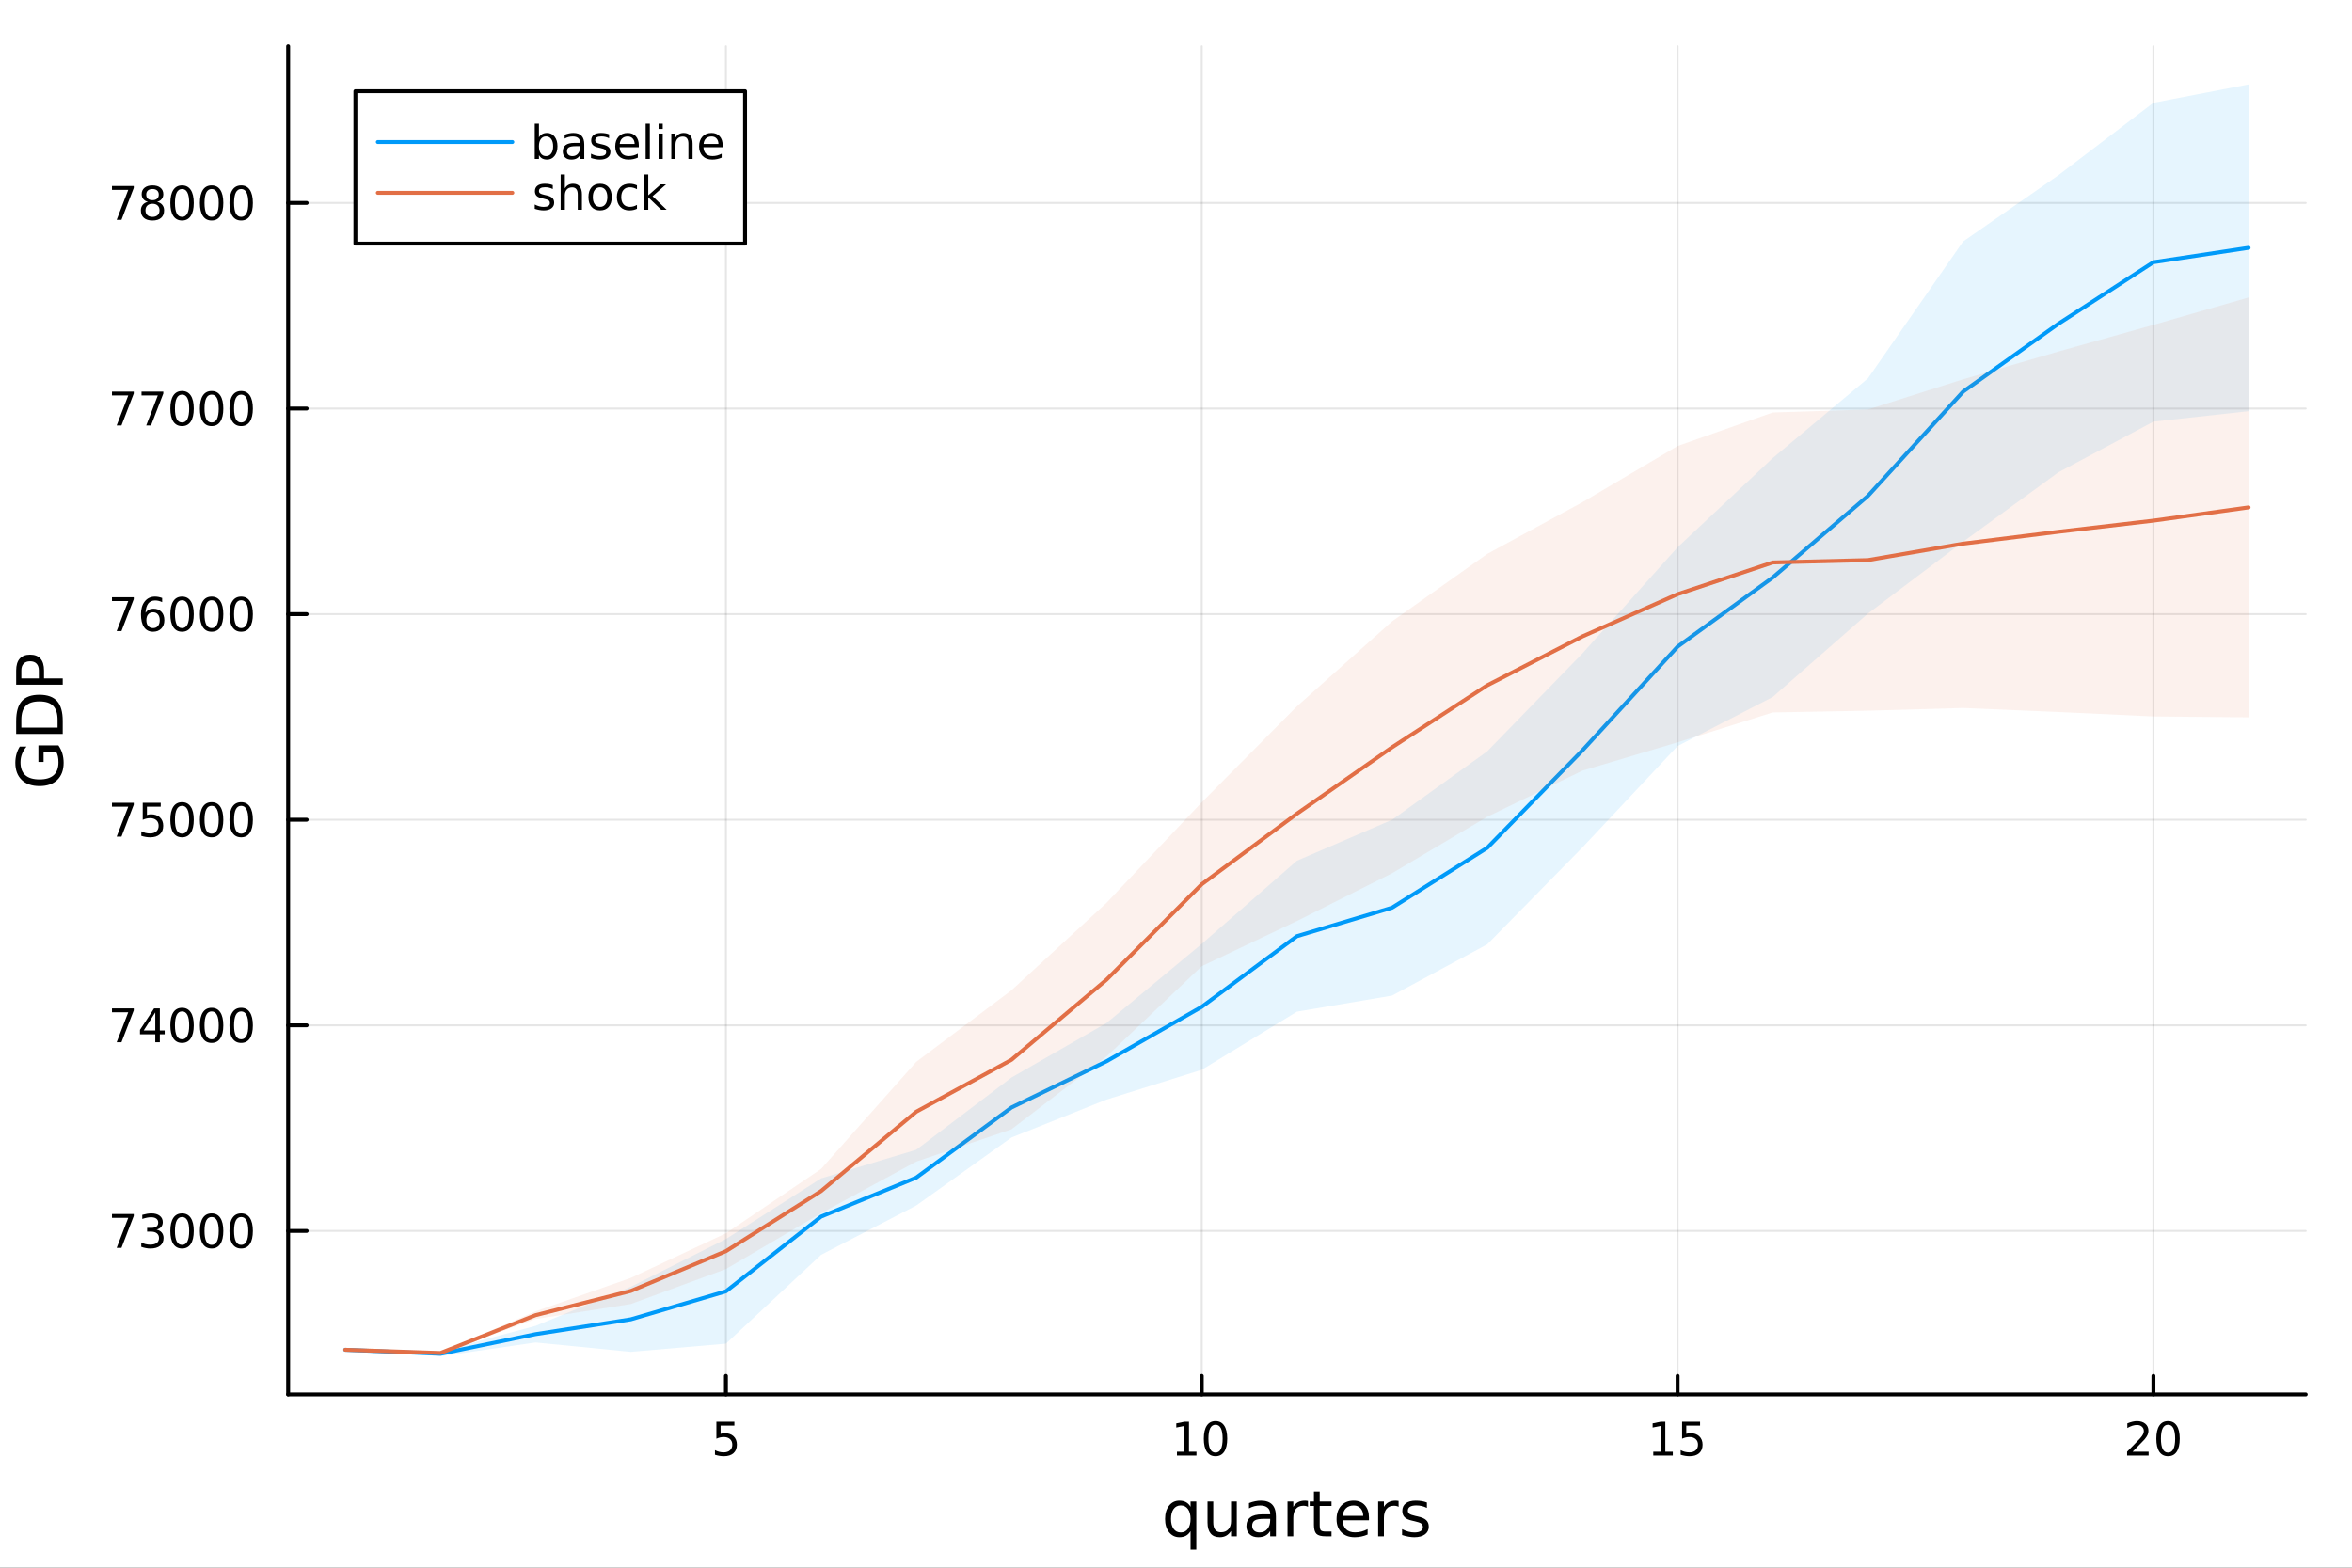 <?xml version="1.0" encoding="utf-8"?>
<svg xmlns="http://www.w3.org/2000/svg" xmlns:xlink="http://www.w3.org/1999/xlink" width="600" height="400" viewBox="0 0 2400 1600">
<rect x="0" y="0" width="2400" height="1600" fill="#333333" stroke="none"/>
<defs>
  <clipPath id="clip730">
    <rect x="0" y="0" width="2400" height="1600"/>
  </clipPath>
</defs>
<path clip-path="url(#clip730)" d="M0 1600 L2400 1600 L2400 0 L0 0  Z" fill="#ffffff" fill-rule="evenodd" fill-opacity="1"/>
<defs>
  <clipPath id="clip731">
    <rect x="480" y="0" width="1681" height="1600"/>
  </clipPath>
</defs>
<path clip-path="url(#clip730)" d="M294.033 1423.18 L2352.76 1423.18 L2352.76 47.244 L294.033 47.244  Z" fill="#ffffff" fill-rule="evenodd" fill-opacity="1"/>
<defs>
  <clipPath id="clip732">
    <rect x="294" y="47" width="2060" height="1377"/>
  </clipPath>
</defs>
<polyline clip-path="url(#clip732)" style="stroke:#000000; stroke-linecap:round; stroke-linejoin:round; stroke-width:2; stroke-opacity:0.1; fill:none" points="740.737,1423.18 740.737,47.244 "/>
<polyline clip-path="url(#clip732)" style="stroke:#000000; stroke-linecap:round; stroke-linejoin:round; stroke-width:2; stroke-opacity:0.1; fill:none" points="1226.28,1423.18 1226.28,47.244 "/>
<polyline clip-path="url(#clip732)" style="stroke:#000000; stroke-linecap:round; stroke-linejoin:round; stroke-width:2; stroke-opacity:0.1; fill:none" points="1711.83,1423.18 1711.83,47.244 "/>
<polyline clip-path="url(#clip732)" style="stroke:#000000; stroke-linecap:round; stroke-linejoin:round; stroke-width:2; stroke-opacity:0.1; fill:none" points="2197.38,1423.18 2197.38,47.244 "/>
<polyline clip-path="url(#clip732)" style="stroke:#000000; stroke-linecap:round; stroke-linejoin:round; stroke-width:2; stroke-opacity:0.1; fill:none" points="294.033,1256.31 2352.76,1256.31 "/>
<polyline clip-path="url(#clip732)" style="stroke:#000000; stroke-linecap:round; stroke-linejoin:round; stroke-width:2; stroke-opacity:0.1; fill:none" points="294.033,1046.47 2352.76,1046.47 "/>
<polyline clip-path="url(#clip732)" style="stroke:#000000; stroke-linecap:round; stroke-linejoin:round; stroke-width:2; stroke-opacity:0.1; fill:none" points="294.033,836.633 2352.76,836.633 "/>
<polyline clip-path="url(#clip732)" style="stroke:#000000; stroke-linecap:round; stroke-linejoin:round; stroke-width:2; stroke-opacity:0.1; fill:none" points="294.033,626.792 2352.76,626.792 "/>
<polyline clip-path="url(#clip732)" style="stroke:#000000; stroke-linecap:round; stroke-linejoin:round; stroke-width:2; stroke-opacity:0.1; fill:none" points="294.033,416.952 2352.76,416.952 "/>
<polyline clip-path="url(#clip732)" style="stroke:#000000; stroke-linecap:round; stroke-linejoin:round; stroke-width:2; stroke-opacity:0.1; fill:none" points="294.033,207.111 2352.76,207.111 "/>
<polyline clip-path="url(#clip730)" style="stroke:#000000; stroke-linecap:round; stroke-linejoin:round; stroke-width:4; stroke-opacity:1; fill:none" points="294.033,1423.18 2352.76,1423.18 "/>
<polyline clip-path="url(#clip730)" style="stroke:#000000; stroke-linecap:round; stroke-linejoin:round; stroke-width:4; stroke-opacity:1; fill:none" points="740.737,1423.18 740.737,1404.28 "/>
<polyline clip-path="url(#clip730)" style="stroke:#000000; stroke-linecap:round; stroke-linejoin:round; stroke-width:4; stroke-opacity:1; fill:none" points="1226.28,1423.18 1226.28,1404.28 "/>
<polyline clip-path="url(#clip730)" style="stroke:#000000; stroke-linecap:round; stroke-linejoin:round; stroke-width:4; stroke-opacity:1; fill:none" points="1711.83,1423.18 1711.83,1404.28 "/>
<polyline clip-path="url(#clip730)" style="stroke:#000000; stroke-linecap:round; stroke-linejoin:round; stroke-width:4; stroke-opacity:1; fill:none" points="2197.38,1423.18 2197.38,1404.28 "/>
<path clip-path="url(#clip730)" d="M731.014 1451.02 L749.371 1451.02 L749.371 1454.96 L735.297 1454.96 L735.297 1463.43 Q736.315 1463.08 737.334 1462.92 Q738.352 1462.73 739.371 1462.73 Q745.158 1462.73 748.538 1465.9 Q751.917 1469.08 751.917 1474.49 Q751.917 1480.07 748.445 1483.17 Q744.973 1486.25 738.653 1486.25 Q736.477 1486.25 734.209 1485.88 Q731.964 1485.51 729.556 1484.77 L729.556 1480.07 Q731.639 1481.2 733.862 1481.76 Q736.084 1482.32 738.561 1482.32 Q742.565 1482.32 744.903 1480.21 Q747.241 1478.1 747.241 1474.49 Q747.241 1470.88 744.903 1468.77 Q742.565 1466.67 738.561 1466.67 Q736.686 1466.67 734.811 1467.08 Q732.959 1467.5 731.014 1468.38 L731.014 1451.02 Z" fill="#000000" fill-rule="nonzero" fill-opacity="1" /><path clip-path="url(#clip730)" d="M1200.97 1481.64 L1208.61 1481.64 L1208.61 1455.28 L1200.3 1456.95 L1200.3 1452.69 L1208.56 1451.02 L1213.24 1451.02 L1213.24 1481.64 L1220.88 1481.64 L1220.88 1485.58 L1200.97 1485.58 L1200.97 1481.64 Z" fill="#000000" fill-rule="nonzero" fill-opacity="1" /><path clip-path="url(#clip730)" d="M1240.32 1454.1 Q1236.71 1454.1 1234.88 1457.66 Q1233.08 1461.2 1233.08 1468.33 Q1233.08 1475.44 1234.88 1479.01 Q1236.71 1482.55 1240.32 1482.55 Q1243.96 1482.55 1245.76 1479.01 Q1247.59 1475.44 1247.59 1468.33 Q1247.59 1461.2 1245.76 1457.66 Q1243.96 1454.1 1240.32 1454.1 M1240.32 1450.39 Q1246.13 1450.39 1249.19 1455 Q1252.27 1459.58 1252.27 1468.33 Q1252.27 1477.06 1249.19 1481.67 Q1246.13 1486.25 1240.32 1486.25 Q1234.51 1486.25 1231.44 1481.67 Q1228.38 1477.06 1228.38 1468.33 Q1228.38 1459.58 1231.44 1455 Q1234.51 1450.39 1240.32 1450.39 Z" fill="#000000" fill-rule="nonzero" fill-opacity="1" /><path clip-path="url(#clip730)" d="M1687.02 1481.64 L1694.66 1481.64 L1694.66 1455.28 L1686.35 1456.95 L1686.35 1452.69 L1694.61 1451.02 L1699.29 1451.02 L1699.29 1481.64 L1706.93 1481.64 L1706.93 1485.58 L1687.02 1485.58 L1687.02 1481.64 Z" fill="#000000" fill-rule="nonzero" fill-opacity="1" /><path clip-path="url(#clip730)" d="M1716.42 1451.02 L1734.77 1451.02 L1734.77 1454.96 L1720.7 1454.96 L1720.7 1463.43 Q1721.72 1463.08 1722.74 1462.92 Q1723.75 1462.73 1724.77 1462.73 Q1730.56 1462.73 1733.94 1465.9 Q1737.32 1469.08 1737.32 1474.49 Q1737.32 1480.07 1733.85 1483.17 Q1730.37 1486.25 1724.05 1486.25 Q1721.88 1486.25 1719.61 1485.88 Q1717.36 1485.51 1714.96 1484.77 L1714.96 1480.07 Q1717.04 1481.2 1719.26 1481.76 Q1721.49 1482.32 1723.96 1482.32 Q1727.97 1482.32 1730.3 1480.21 Q1732.64 1478.1 1732.64 1474.49 Q1732.64 1470.88 1730.3 1468.77 Q1727.97 1466.67 1723.96 1466.67 Q1722.09 1466.67 1720.21 1467.08 Q1718.36 1467.5 1716.42 1468.38 L1716.42 1451.02 Z" fill="#000000" fill-rule="nonzero" fill-opacity="1" /><path clip-path="url(#clip730)" d="M2176.15 1481.64 L2192.47 1481.64 L2192.47 1485.58 L2170.53 1485.58 L2170.53 1481.64 Q2173.19 1478.89 2177.77 1474.26 Q2182.38 1469.61 2183.56 1468.27 Q2185.81 1465.74 2186.69 1464.01 Q2187.59 1462.25 2187.59 1460.56 Q2187.59 1457.8 2185.64 1456.07 Q2183.72 1454.33 2180.62 1454.33 Q2178.42 1454.33 2175.97 1455.09 Q2173.54 1455.86 2170.76 1457.41 L2170.76 1452.69 Q2173.58 1451.55 2176.04 1450.97 Q2178.49 1450.39 2180.53 1450.39 Q2185.9 1450.39 2189.09 1453.08 Q2192.29 1455.77 2192.29 1460.26 Q2192.29 1462.39 2191.48 1464.31 Q2190.69 1466.2 2188.58 1468.8 Q2188.01 1469.47 2184.9 1472.69 Q2181.8 1475.88 2176.15 1481.64 Z" fill="#000000" fill-rule="nonzero" fill-opacity="1" /><path clip-path="url(#clip730)" d="M2212.29 1454.1 Q2208.68 1454.1 2206.85 1457.66 Q2205.04 1461.2 2205.04 1468.33 Q2205.04 1475.44 2206.85 1479.01 Q2208.68 1482.55 2212.29 1482.55 Q2215.92 1482.55 2217.73 1479.01 Q2219.56 1475.44 2219.56 1468.33 Q2219.56 1461.2 2217.73 1457.66 Q2215.92 1454.1 2212.29 1454.1 M2212.29 1450.39 Q2218.1 1450.39 2221.15 1455 Q2224.23 1459.58 2224.23 1468.33 Q2224.23 1477.06 2221.15 1481.67 Q2218.1 1486.25 2212.29 1486.25 Q2206.48 1486.25 2203.4 1481.67 Q2200.34 1477.06 2200.34 1468.33 Q2200.34 1459.58 2203.4 1455 Q2206.48 1450.39 2212.29 1450.39 Z" fill="#000000" fill-rule="nonzero" fill-opacity="1" /><path clip-path="url(#clip730)" d="M1194.9 1550.25 Q1194.9 1556.71 1197.54 1560.4 Q1200.22 1564.07 1204.86 1564.07 Q1209.51 1564.07 1212.19 1560.4 Q1214.86 1556.71 1214.86 1550.25 Q1214.86 1543.79 1212.19 1540.13 Q1209.51 1536.44 1204.86 1536.44 Q1200.22 1536.44 1197.54 1540.13 Q1194.9 1543.79 1194.9 1550.25 M1214.86 1562.7 Q1213.01 1565.88 1210.18 1567.44 Q1207.38 1568.97 1203.43 1568.97 Q1196.97 1568.97 1192.9 1563.81 Q1188.86 1558.65 1188.86 1550.25 Q1188.86 1541.85 1192.9 1536.69 Q1196.97 1531.54 1203.43 1531.54 Q1207.38 1531.54 1210.18 1533.1 Q1213.01 1534.62 1214.86 1537.81 L1214.86 1532.4 L1220.72 1532.4 L1220.72 1581.6 L1214.86 1581.6 L1214.86 1562.7 Z" fill="#000000" fill-rule="nonzero" fill-opacity="1" /><path clip-path="url(#clip730)" d="M1232.17 1553.98 L1232.17 1532.4 L1238.03 1532.4 L1238.03 1553.75 Q1238.03 1558.81 1240 1561.36 Q1241.98 1563.87 1245.92 1563.87 Q1250.67 1563.87 1253.4 1560.85 Q1256.17 1557.83 1256.17 1552.61 L1256.17 1532.4 L1262.03 1532.4 L1262.03 1568.04 L1256.17 1568.04 L1256.17 1562.57 Q1254.04 1565.82 1251.21 1567.41 Q1248.41 1568.97 1244.68 1568.97 Q1238.54 1568.97 1235.36 1565.15 Q1232.17 1561.33 1232.17 1553.98 M1246.91 1531.54 L1246.91 1531.54 Z" fill="#000000" fill-rule="nonzero" fill-opacity="1" /><path clip-path="url(#clip730)" d="M1290.29 1550.12 Q1283.19 1550.12 1280.46 1551.75 Q1277.72 1553.37 1277.72 1557.29 Q1277.72 1560.4 1279.76 1562.25 Q1281.83 1564.07 1285.36 1564.07 Q1290.23 1564.07 1293.16 1560.63 Q1296.12 1557.16 1296.12 1551.43 L1296.12 1550.12 L1290.29 1550.12 M1301.97 1547.71 L1301.97 1568.04 L1296.12 1568.04 L1296.12 1562.63 Q1294.11 1565.88 1291.12 1567.44 Q1288.13 1568.97 1283.8 1568.97 Q1278.33 1568.97 1275.08 1565.91 Q1271.86 1562.82 1271.86 1557.67 Q1271.86 1551.65 1275.87 1548.6 Q1279.92 1545.54 1287.91 1545.54 L1296.12 1545.54 L1296.12 1544.97 Q1296.12 1540.93 1293.44 1538.73 Q1290.8 1536.5 1286 1536.5 Q1282.94 1536.5 1280.04 1537.23 Q1277.15 1537.97 1274.47 1539.43 L1274.47 1534.02 Q1277.69 1532.78 1280.71 1532.17 Q1283.74 1531.54 1286.6 1531.54 Q1294.33 1531.54 1298.15 1535.55 Q1301.97 1539.56 1301.97 1547.71 Z" fill="#000000" fill-rule="nonzero" fill-opacity="1" /><path clip-path="url(#clip730)" d="M1334.69 1537.87 Q1333.71 1537.3 1332.53 1537.04 Q1331.38 1536.76 1329.98 1536.76 Q1325.02 1536.76 1322.34 1540 Q1319.7 1543.22 1319.7 1549.27 L1319.7 1568.04 L1313.81 1568.04 L1313.81 1532.4 L1319.7 1532.4 L1319.7 1537.93 Q1321.55 1534.69 1324.51 1533.13 Q1327.47 1531.54 1331.7 1531.54 Q1332.31 1531.54 1333.04 1531.63 Q1333.77 1531.7 1334.66 1531.85 L1334.69 1537.87 Z" fill="#000000" fill-rule="nonzero" fill-opacity="1" /><path clip-path="url(#clip730)" d="M1346.63 1522.27 L1346.63 1532.4 L1358.69 1532.4 L1358.69 1536.95 L1346.63 1536.95 L1346.63 1556.3 Q1346.63 1560.66 1347.81 1561.9 Q1349.02 1563.14 1352.68 1563.14 L1358.69 1563.14 L1358.69 1568.04 L1352.68 1568.04 Q1345.9 1568.04 1343.32 1565.53 Q1340.74 1562.98 1340.74 1556.3 L1340.74 1536.95 L1336.44 1536.95 L1336.44 1532.4 L1340.74 1532.4 L1340.74 1522.27 L1346.63 1522.27 Z" fill="#000000" fill-rule="nonzero" fill-opacity="1" /><path clip-path="url(#clip730)" d="M1396.89 1548.76 L1396.89 1551.62 L1369.96 1551.62 Q1370.34 1557.67 1373.59 1560.85 Q1376.87 1564 1382.69 1564 Q1386.06 1564 1389.22 1563.17 Q1392.4 1562.35 1395.52 1560.69 L1395.52 1566.23 Q1392.37 1567.57 1389.06 1568.27 Q1385.75 1568.97 1382.34 1568.97 Q1373.81 1568.97 1368.81 1564 Q1363.85 1559.04 1363.85 1550.57 Q1363.85 1541.82 1368.56 1536.69 Q1373.3 1531.54 1381.32 1531.54 Q1388.52 1531.54 1392.68 1536.18 Q1396.89 1540.8 1396.89 1548.76 M1391.03 1547.04 Q1390.97 1542.23 1388.32 1539.37 Q1385.71 1536.5 1381.39 1536.5 Q1376.48 1536.5 1373.52 1539.27 Q1370.6 1542.04 1370.15 1547.07 L1391.03 1547.04 Z" fill="#000000" fill-rule="nonzero" fill-opacity="1" /><path clip-path="url(#clip730)" d="M1427.16 1537.87 Q1426.17 1537.3 1424.99 1537.04 Q1423.85 1536.76 1422.44 1536.76 Q1417.48 1536.76 1414.81 1540 Q1412.16 1543.22 1412.16 1549.27 L1412.16 1568.04 L1406.28 1568.04 L1406.28 1532.4 L1412.16 1532.4 L1412.16 1537.93 Q1414.01 1534.69 1416.97 1533.13 Q1419.93 1531.54 1424.16 1531.54 Q1424.77 1531.54 1425.5 1531.63 Q1426.23 1531.7 1427.12 1531.85 L1427.16 1537.87 Z" fill="#000000" fill-rule="nonzero" fill-opacity="1" /><path clip-path="url(#clip730)" d="M1456.02 1533.45 L1456.02 1538.98 Q1453.54 1537.71 1450.87 1537.07 Q1448.19 1536.44 1445.33 1536.44 Q1440.97 1536.44 1438.77 1537.77 Q1436.61 1539.11 1436.61 1541.79 Q1436.61 1543.82 1438.17 1545 Q1439.73 1546.15 1444.44 1547.2 L1446.44 1547.64 Q1452.68 1548.98 1455.29 1551.43 Q1457.93 1553.85 1457.93 1558.21 Q1457.93 1563.17 1453.99 1566.07 Q1450.07 1568.97 1443.2 1568.97 Q1440.33 1568.97 1437.21 1568.39 Q1434.13 1567.85 1430.69 1566.74 L1430.69 1560.69 Q1433.93 1562.38 1437.09 1563.24 Q1440.24 1564.07 1443.32 1564.07 Q1447.46 1564.07 1449.69 1562.66 Q1451.92 1561.23 1451.92 1558.65 Q1451.92 1556.27 1450.29 1554.99 Q1448.7 1553.72 1443.26 1552.54 L1441.22 1552.07 Q1435.78 1550.92 1433.36 1548.56 Q1430.94 1546.18 1430.94 1542.04 Q1430.94 1537.01 1434.51 1534.27 Q1438.07 1531.54 1444.63 1531.54 Q1447.88 1531.54 1450.74 1532.01 Q1453.6 1532.49 1456.02 1533.45 Z" fill="#000000" fill-rule="nonzero" fill-opacity="1" /><polyline clip-path="url(#clip730)" style="stroke:#000000; stroke-linecap:round; stroke-linejoin:round; stroke-width:4; stroke-opacity:1; fill:none" points="294.033,1423.18 294.033,47.244 "/>
<polyline clip-path="url(#clip730)" style="stroke:#000000; stroke-linecap:round; stroke-linejoin:round; stroke-width:4; stroke-opacity:1; fill:none" points="294.033,1256.31 312.93,1256.31 "/>
<polyline clip-path="url(#clip730)" style="stroke:#000000; stroke-linecap:round; stroke-linejoin:round; stroke-width:4; stroke-opacity:1; fill:none" points="294.033,1046.47 312.93,1046.47 "/>
<polyline clip-path="url(#clip730)" style="stroke:#000000; stroke-linecap:round; stroke-linejoin:round; stroke-width:4; stroke-opacity:1; fill:none" points="294.033,836.633 312.93,836.633 "/>
<polyline clip-path="url(#clip730)" style="stroke:#000000; stroke-linecap:round; stroke-linejoin:round; stroke-width:4; stroke-opacity:1; fill:none" points="294.033,626.792 312.93,626.792 "/>
<polyline clip-path="url(#clip730)" style="stroke:#000000; stroke-linecap:round; stroke-linejoin:round; stroke-width:4; stroke-opacity:1; fill:none" points="294.033,416.952 312.93,416.952 "/>
<polyline clip-path="url(#clip730)" style="stroke:#000000; stroke-linecap:round; stroke-linejoin:round; stroke-width:4; stroke-opacity:1; fill:none" points="294.033,207.111 312.93,207.111 "/>
<path clip-path="url(#clip730)" d="M114.26 1239.03 L136.482 1239.03 L136.482 1241.02 L123.936 1273.59 L119.052 1273.59 L130.857 1242.97 L114.26 1242.97 L114.26 1239.03 Z" fill="#000000" fill-rule="nonzero" fill-opacity="1" /><path clip-path="url(#clip730)" d="M159.769 1254.96 Q163.126 1255.68 165.001 1257.95 Q166.899 1260.21 166.899 1263.55 Q166.899 1268.66 163.38 1271.46 Q159.862 1274.26 153.38 1274.26 Q151.204 1274.26 148.89 1273.82 Q146.598 1273.41 144.144 1272.55 L144.144 1268.04 Q146.089 1269.17 148.403 1269.75 Q150.718 1270.33 153.241 1270.33 Q157.64 1270.33 159.931 1268.59 Q162.246 1266.86 162.246 1263.55 Q162.246 1260.49 160.093 1258.78 Q157.964 1257.04 154.144 1257.04 L150.116 1257.04 L150.116 1253.2 L154.329 1253.2 Q157.778 1253.2 159.607 1251.83 Q161.436 1250.45 161.436 1247.85 Q161.436 1245.19 159.538 1243.78 Q157.663 1242.34 154.144 1242.34 Q152.223 1242.34 150.024 1242.76 Q147.825 1243.18 145.186 1244.06 L145.186 1239.89 Q147.848 1239.15 150.163 1238.78 Q152.501 1238.41 154.561 1238.41 Q159.885 1238.41 162.987 1240.84 Q166.089 1243.25 166.089 1247.37 Q166.089 1250.24 164.445 1252.23 Q162.802 1254.2 159.769 1254.96 Z" fill="#000000" fill-rule="nonzero" fill-opacity="1" /><path clip-path="url(#clip730)" d="M185.764 1242.11 Q182.153 1242.11 180.325 1245.68 Q178.519 1249.22 178.519 1256.35 Q178.519 1263.45 180.325 1267.02 Q182.153 1270.56 185.764 1270.56 Q189.399 1270.56 191.204 1267.02 Q193.033 1263.45 193.033 1256.35 Q193.033 1249.22 191.204 1245.68 Q189.399 1242.11 185.764 1242.11 M185.764 1238.41 Q191.575 1238.41 194.63 1243.01 Q197.709 1247.6 197.709 1256.35 Q197.709 1265.07 194.63 1269.68 Q191.575 1274.26 185.764 1274.26 Q179.954 1274.26 176.876 1269.68 Q173.82 1265.07 173.82 1256.35 Q173.82 1247.6 176.876 1243.01 Q179.954 1238.41 185.764 1238.41 Z" fill="#000000" fill-rule="nonzero" fill-opacity="1" /><path clip-path="url(#clip730)" d="M215.926 1242.11 Q212.315 1242.11 210.486 1245.68 Q208.681 1249.22 208.681 1256.35 Q208.681 1263.45 210.486 1267.02 Q212.315 1270.56 215.926 1270.56 Q219.561 1270.56 221.366 1267.02 Q223.195 1263.45 223.195 1256.35 Q223.195 1249.22 221.366 1245.68 Q219.561 1242.11 215.926 1242.11 M215.926 1238.41 Q221.736 1238.41 224.792 1243.01 Q227.871 1247.6 227.871 1256.35 Q227.871 1265.07 224.792 1269.68 Q221.736 1274.26 215.926 1274.26 Q210.116 1274.26 207.037 1269.68 Q203.982 1265.07 203.982 1256.35 Q203.982 1247.6 207.037 1243.01 Q210.116 1238.41 215.926 1238.41 Z" fill="#000000" fill-rule="nonzero" fill-opacity="1" /><path clip-path="url(#clip730)" d="M246.088 1242.11 Q242.477 1242.11 240.648 1245.68 Q238.843 1249.22 238.843 1256.35 Q238.843 1263.45 240.648 1267.02 Q242.477 1270.56 246.088 1270.56 Q249.722 1270.56 251.528 1267.02 Q253.357 1263.45 253.357 1256.35 Q253.357 1249.22 251.528 1245.68 Q249.722 1242.11 246.088 1242.11 M246.088 1238.41 Q251.898 1238.41 254.954 1243.01 Q258.033 1247.6 258.033 1256.35 Q258.033 1265.07 254.954 1269.68 Q251.898 1274.26 246.088 1274.26 Q240.278 1274.26 237.199 1269.68 Q234.144 1265.07 234.144 1256.35 Q234.144 1247.6 237.199 1243.01 Q240.278 1238.41 246.088 1238.41 Z" fill="#000000" fill-rule="nonzero" fill-opacity="1" /><path clip-path="url(#clip730)" d="M114.26 1029.19 L136.482 1029.19 L136.482 1031.18 L123.936 1063.75 L119.052 1063.75 L130.857 1033.13 L114.26 1033.13 L114.26 1029.19 Z" fill="#000000" fill-rule="nonzero" fill-opacity="1" /><path clip-path="url(#clip730)" d="M158.45 1033.27 L146.644 1051.72 L158.45 1051.72 L158.45 1033.27 M157.223 1029.19 L163.102 1029.19 L163.102 1051.72 L168.033 1051.72 L168.033 1055.6 L163.102 1055.6 L163.102 1063.75 L158.45 1063.75 L158.45 1055.6 L142.848 1055.6 L142.848 1051.09 L157.223 1029.19 Z" fill="#000000" fill-rule="nonzero" fill-opacity="1" /><path clip-path="url(#clip730)" d="M185.764 1032.27 Q182.153 1032.27 180.325 1035.84 Q178.519 1039.38 178.519 1046.51 Q178.519 1053.61 180.325 1057.18 Q182.153 1060.72 185.764 1060.72 Q189.399 1060.72 191.204 1057.18 Q193.033 1053.61 193.033 1046.51 Q193.033 1039.38 191.204 1035.84 Q189.399 1032.27 185.764 1032.27 M185.764 1028.57 Q191.575 1028.57 194.63 1033.17 Q197.709 1037.76 197.709 1046.51 Q197.709 1055.23 194.63 1059.84 Q191.575 1064.42 185.764 1064.42 Q179.954 1064.42 176.876 1059.84 Q173.82 1055.23 173.82 1046.51 Q173.82 1037.76 176.876 1033.17 Q179.954 1028.57 185.764 1028.57 Z" fill="#000000" fill-rule="nonzero" fill-opacity="1" /><path clip-path="url(#clip730)" d="M215.926 1032.27 Q212.315 1032.27 210.486 1035.84 Q208.681 1039.38 208.681 1046.51 Q208.681 1053.61 210.486 1057.18 Q212.315 1060.72 215.926 1060.72 Q219.561 1060.72 221.366 1057.18 Q223.195 1053.61 223.195 1046.51 Q223.195 1039.38 221.366 1035.84 Q219.561 1032.27 215.926 1032.27 M215.926 1028.57 Q221.736 1028.57 224.792 1033.17 Q227.871 1037.76 227.871 1046.51 Q227.871 1055.23 224.792 1059.84 Q221.736 1064.42 215.926 1064.42 Q210.116 1064.42 207.037 1059.84 Q203.982 1055.23 203.982 1046.51 Q203.982 1037.76 207.037 1033.17 Q210.116 1028.57 215.926 1028.57 Z" fill="#000000" fill-rule="nonzero" fill-opacity="1" /><path clip-path="url(#clip730)" d="M246.088 1032.27 Q242.477 1032.27 240.648 1035.84 Q238.843 1039.38 238.843 1046.51 Q238.843 1053.61 240.648 1057.18 Q242.477 1060.72 246.088 1060.72 Q249.722 1060.72 251.528 1057.18 Q253.357 1053.61 253.357 1046.51 Q253.357 1039.38 251.528 1035.84 Q249.722 1032.27 246.088 1032.27 M246.088 1028.57 Q251.898 1028.57 254.954 1033.17 Q258.033 1037.76 258.033 1046.51 Q258.033 1055.23 254.954 1059.84 Q251.898 1064.42 246.088 1064.42 Q240.278 1064.42 237.199 1059.84 Q234.144 1055.23 234.144 1046.51 Q234.144 1037.76 237.199 1033.17 Q240.278 1028.57 246.088 1028.57 Z" fill="#000000" fill-rule="nonzero" fill-opacity="1" /><path clip-path="url(#clip730)" d="M114.26 819.353 L136.482 819.353 L136.482 821.343 L123.936 853.913 L119.052 853.913 L130.857 823.288 L114.26 823.288 L114.26 819.353 Z" fill="#000000" fill-rule="nonzero" fill-opacity="1" /><path clip-path="url(#clip730)" d="M145.649 819.353 L164.005 819.353 L164.005 823.288 L149.931 823.288 L149.931 831.76 Q150.95 831.413 151.968 831.251 Q152.987 831.066 154.005 831.066 Q159.792 831.066 163.172 834.237 Q166.552 837.408 166.552 842.825 Q166.552 848.403 163.079 851.505 Q159.607 854.584 153.288 854.584 Q151.112 854.584 148.843 854.214 Q146.598 853.843 144.191 853.102 L144.191 848.403 Q146.274 849.538 148.496 850.093 Q150.718 850.649 153.195 850.649 Q157.2 850.649 159.538 848.542 Q161.876 846.436 161.876 842.825 Q161.876 839.214 159.538 837.107 Q157.2 835.001 153.195 835.001 Q151.32 835.001 149.445 835.417 Q147.593 835.834 145.649 836.714 L145.649 819.353 Z" fill="#000000" fill-rule="nonzero" fill-opacity="1" /><path clip-path="url(#clip730)" d="M185.764 822.431 Q182.153 822.431 180.325 825.996 Q178.519 829.538 178.519 836.667 Q178.519 843.774 180.325 847.339 Q182.153 850.88 185.764 850.88 Q189.399 850.88 191.204 847.339 Q193.033 843.774 193.033 836.667 Q193.033 829.538 191.204 825.996 Q189.399 822.431 185.764 822.431 M185.764 818.728 Q191.575 818.728 194.63 823.334 Q197.709 827.917 197.709 836.667 Q197.709 845.394 194.63 850.001 Q191.575 854.584 185.764 854.584 Q179.954 854.584 176.876 850.001 Q173.82 845.394 173.82 836.667 Q173.82 827.917 176.876 823.334 Q179.954 818.728 185.764 818.728 Z" fill="#000000" fill-rule="nonzero" fill-opacity="1" /><path clip-path="url(#clip730)" d="M215.926 822.431 Q212.315 822.431 210.486 825.996 Q208.681 829.538 208.681 836.667 Q208.681 843.774 210.486 847.339 Q212.315 850.88 215.926 850.88 Q219.561 850.88 221.366 847.339 Q223.195 843.774 223.195 836.667 Q223.195 829.538 221.366 825.996 Q219.561 822.431 215.926 822.431 M215.926 818.728 Q221.736 818.728 224.792 823.334 Q227.871 827.917 227.871 836.667 Q227.871 845.394 224.792 850.001 Q221.736 854.584 215.926 854.584 Q210.116 854.584 207.037 850.001 Q203.982 845.394 203.982 836.667 Q203.982 827.917 207.037 823.334 Q210.116 818.728 215.926 818.728 Z" fill="#000000" fill-rule="nonzero" fill-opacity="1" /><path clip-path="url(#clip730)" d="M246.088 822.431 Q242.477 822.431 240.648 825.996 Q238.843 829.538 238.843 836.667 Q238.843 843.774 240.648 847.339 Q242.477 850.88 246.088 850.88 Q249.722 850.88 251.528 847.339 Q253.357 843.774 253.357 836.667 Q253.357 829.538 251.528 825.996 Q249.722 822.431 246.088 822.431 M246.088 818.728 Q251.898 818.728 254.954 823.334 Q258.033 827.917 258.033 836.667 Q258.033 845.394 254.954 850.001 Q251.898 854.584 246.088 854.584 Q240.278 854.584 237.199 850.001 Q234.144 845.394 234.144 836.667 Q234.144 827.917 237.199 823.334 Q240.278 818.728 246.088 818.728 Z" fill="#000000" fill-rule="nonzero" fill-opacity="1" /><path clip-path="url(#clip730)" d="M114.26 609.512 L136.482 609.512 L136.482 611.503 L123.936 644.072 L119.052 644.072 L130.857 613.447 L114.26 613.447 L114.26 609.512 Z" fill="#000000" fill-rule="nonzero" fill-opacity="1" /><path clip-path="url(#clip730)" d="M156.181 624.929 Q153.033 624.929 151.181 627.082 Q149.353 629.234 149.353 632.984 Q149.353 636.711 151.181 638.887 Q153.033 641.04 156.181 641.04 Q159.329 641.04 161.158 638.887 Q163.01 636.711 163.01 632.984 Q163.01 629.234 161.158 627.082 Q159.329 624.929 156.181 624.929 M165.464 610.276 L165.464 614.535 Q163.704 613.702 161.899 613.262 Q160.116 612.822 158.357 612.822 Q153.728 612.822 151.274 615.947 Q148.843 619.072 148.496 625.392 Q149.862 623.378 151.922 622.313 Q153.982 621.225 156.459 621.225 Q161.667 621.225 164.677 624.396 Q167.709 627.545 167.709 632.984 Q167.709 638.308 164.561 641.526 Q161.413 644.744 156.181 644.744 Q150.186 644.744 147.015 640.16 Q143.843 635.554 143.843 626.827 Q143.843 618.633 147.732 613.771 Q151.621 608.887 158.172 608.887 Q159.931 608.887 161.714 609.234 Q163.519 609.582 165.464 610.276 Z" fill="#000000" fill-rule="nonzero" fill-opacity="1" /><path clip-path="url(#clip730)" d="M185.764 612.591 Q182.153 612.591 180.325 616.156 Q178.519 619.697 178.519 626.827 Q178.519 633.933 180.325 637.498 Q182.153 641.04 185.764 641.04 Q189.399 641.04 191.204 637.498 Q193.033 633.933 193.033 626.827 Q193.033 619.697 191.204 616.156 Q189.399 612.591 185.764 612.591 M185.764 608.887 Q191.575 608.887 194.63 613.494 Q197.709 618.077 197.709 626.827 Q197.709 635.554 194.63 640.16 Q191.575 644.744 185.764 644.744 Q179.954 644.744 176.876 640.16 Q173.82 635.554 173.82 626.827 Q173.82 618.077 176.876 613.494 Q179.954 608.887 185.764 608.887 Z" fill="#000000" fill-rule="nonzero" fill-opacity="1" /><path clip-path="url(#clip730)" d="M215.926 612.591 Q212.315 612.591 210.486 616.156 Q208.681 619.697 208.681 626.827 Q208.681 633.933 210.486 637.498 Q212.315 641.04 215.926 641.04 Q219.561 641.04 221.366 637.498 Q223.195 633.933 223.195 626.827 Q223.195 619.697 221.366 616.156 Q219.561 612.591 215.926 612.591 M215.926 608.887 Q221.736 608.887 224.792 613.494 Q227.871 618.077 227.871 626.827 Q227.871 635.554 224.792 640.16 Q221.736 644.744 215.926 644.744 Q210.116 644.744 207.037 640.16 Q203.982 635.554 203.982 626.827 Q203.982 618.077 207.037 613.494 Q210.116 608.887 215.926 608.887 Z" fill="#000000" fill-rule="nonzero" fill-opacity="1" /><path clip-path="url(#clip730)" d="M246.088 612.591 Q242.477 612.591 240.648 616.156 Q238.843 619.697 238.843 626.827 Q238.843 633.933 240.648 637.498 Q242.477 641.04 246.088 641.04 Q249.722 641.04 251.528 637.498 Q253.357 633.933 253.357 626.827 Q253.357 619.697 251.528 616.156 Q249.722 612.591 246.088 612.591 M246.088 608.887 Q251.898 608.887 254.954 613.494 Q258.033 618.077 258.033 626.827 Q258.033 635.554 254.954 640.16 Q251.898 644.744 246.088 644.744 Q240.278 644.744 237.199 640.16 Q234.144 635.554 234.144 626.827 Q234.144 618.077 237.199 613.494 Q240.278 608.887 246.088 608.887 Z" fill="#000000" fill-rule="nonzero" fill-opacity="1" /><path clip-path="url(#clip730)" d="M114.26 399.672 L136.482 399.672 L136.482 401.663 L123.936 434.232 L119.052 434.232 L130.857 403.607 L114.26 403.607 L114.26 399.672 Z" fill="#000000" fill-rule="nonzero" fill-opacity="1" /><path clip-path="url(#clip730)" d="M144.422 399.672 L166.644 399.672 L166.644 401.663 L154.098 434.232 L149.214 434.232 L161.019 403.607 L144.422 403.607 L144.422 399.672 Z" fill="#000000" fill-rule="nonzero" fill-opacity="1" /><path clip-path="url(#clip730)" d="M185.764 402.751 Q182.153 402.751 180.325 406.315 Q178.519 409.857 178.519 416.987 Q178.519 424.093 180.325 427.658 Q182.153 431.199 185.764 431.199 Q189.399 431.199 191.204 427.658 Q193.033 424.093 193.033 416.987 Q193.033 409.857 191.204 406.315 Q189.399 402.751 185.764 402.751 M185.764 399.047 Q191.575 399.047 194.63 403.653 Q197.709 408.237 197.709 416.987 Q197.709 425.713 194.63 430.32 Q191.575 434.903 185.764 434.903 Q179.954 434.903 176.876 430.32 Q173.82 425.713 173.82 416.987 Q173.82 408.237 176.876 403.653 Q179.954 399.047 185.764 399.047 Z" fill="#000000" fill-rule="nonzero" fill-opacity="1" /><path clip-path="url(#clip730)" d="M215.926 402.751 Q212.315 402.751 210.486 406.315 Q208.681 409.857 208.681 416.987 Q208.681 424.093 210.486 427.658 Q212.315 431.199 215.926 431.199 Q219.561 431.199 221.366 427.658 Q223.195 424.093 223.195 416.987 Q223.195 409.857 221.366 406.315 Q219.561 402.751 215.926 402.751 M215.926 399.047 Q221.736 399.047 224.792 403.653 Q227.871 408.237 227.871 416.987 Q227.871 425.713 224.792 430.32 Q221.736 434.903 215.926 434.903 Q210.116 434.903 207.037 430.32 Q203.982 425.713 203.982 416.987 Q203.982 408.237 207.037 403.653 Q210.116 399.047 215.926 399.047 Z" fill="#000000" fill-rule="nonzero" fill-opacity="1" /><path clip-path="url(#clip730)" d="M246.088 402.751 Q242.477 402.751 240.648 406.315 Q238.843 409.857 238.843 416.987 Q238.843 424.093 240.648 427.658 Q242.477 431.199 246.088 431.199 Q249.722 431.199 251.528 427.658 Q253.357 424.093 253.357 416.987 Q253.357 409.857 251.528 406.315 Q249.722 402.751 246.088 402.751 M246.088 399.047 Q251.898 399.047 254.954 403.653 Q258.033 408.237 258.033 416.987 Q258.033 425.713 254.954 430.32 Q251.898 434.903 246.088 434.903 Q240.278 434.903 237.199 430.32 Q234.144 425.713 234.144 416.987 Q234.144 408.237 237.199 403.653 Q240.278 399.047 246.088 399.047 Z" fill="#000000" fill-rule="nonzero" fill-opacity="1" /><path clip-path="url(#clip730)" d="M114.26 189.831 L136.482 189.831 L136.482 191.822 L123.936 224.391 L119.052 224.391 L130.857 193.767 L114.26 193.767 L114.26 189.831 Z" fill="#000000" fill-rule="nonzero" fill-opacity="1" /><path clip-path="url(#clip730)" d="M155.603 207.979 Q152.269 207.979 150.348 209.762 Q148.45 211.544 148.45 214.669 Q148.45 217.794 150.348 219.577 Q152.269 221.359 155.603 221.359 Q158.936 221.359 160.857 219.577 Q162.778 217.771 162.778 214.669 Q162.778 211.544 160.857 209.762 Q158.959 207.979 155.603 207.979 M150.927 205.989 Q147.917 205.248 146.228 203.188 Q144.561 201.128 144.561 198.165 Q144.561 194.021 147.501 191.614 Q150.464 189.206 155.603 189.206 Q160.765 189.206 163.704 191.614 Q166.644 194.021 166.644 198.165 Q166.644 201.128 164.954 203.188 Q163.288 205.248 160.302 205.989 Q163.681 206.776 165.556 209.067 Q167.454 211.359 167.454 214.669 Q167.454 219.692 164.376 222.378 Q161.32 225.063 155.603 225.063 Q149.885 225.063 146.806 222.378 Q143.751 219.692 143.751 214.669 Q143.751 211.359 145.649 209.067 Q147.547 206.776 150.927 205.989 M149.214 198.605 Q149.214 201.29 150.88 202.794 Q152.57 204.299 155.603 204.299 Q158.612 204.299 160.302 202.794 Q162.015 201.29 162.015 198.605 Q162.015 195.919 160.302 194.415 Q158.612 192.91 155.603 192.91 Q152.57 192.91 150.88 194.415 Q149.214 195.919 149.214 198.605 Z" fill="#000000" fill-rule="nonzero" fill-opacity="1" /><path clip-path="url(#clip730)" d="M185.764 192.91 Q182.153 192.91 180.325 196.475 Q178.519 200.017 178.519 207.146 Q178.519 214.253 180.325 217.817 Q182.153 221.359 185.764 221.359 Q189.399 221.359 191.204 217.817 Q193.033 214.253 193.033 207.146 Q193.033 200.017 191.204 196.475 Q189.399 192.91 185.764 192.91 M185.764 189.206 Q191.575 189.206 194.63 193.813 Q197.709 198.396 197.709 207.146 Q197.709 215.873 194.63 220.479 Q191.575 225.063 185.764 225.063 Q179.954 225.063 176.876 220.479 Q173.82 215.873 173.82 207.146 Q173.82 198.396 176.876 193.813 Q179.954 189.206 185.764 189.206 Z" fill="#000000" fill-rule="nonzero" fill-opacity="1" /><path clip-path="url(#clip730)" d="M215.926 192.91 Q212.315 192.91 210.486 196.475 Q208.681 200.017 208.681 207.146 Q208.681 214.253 210.486 217.817 Q212.315 221.359 215.926 221.359 Q219.561 221.359 221.366 217.817 Q223.195 214.253 223.195 207.146 Q223.195 200.017 221.366 196.475 Q219.561 192.91 215.926 192.91 M215.926 189.206 Q221.736 189.206 224.792 193.813 Q227.871 198.396 227.871 207.146 Q227.871 215.873 224.792 220.479 Q221.736 225.063 215.926 225.063 Q210.116 225.063 207.037 220.479 Q203.982 215.873 203.982 207.146 Q203.982 198.396 207.037 193.813 Q210.116 189.206 215.926 189.206 Z" fill="#000000" fill-rule="nonzero" fill-opacity="1" /><path clip-path="url(#clip730)" d="M246.088 192.91 Q242.477 192.91 240.648 196.475 Q238.843 200.017 238.843 207.146 Q238.843 214.253 240.648 217.817 Q242.477 221.359 246.088 221.359 Q249.722 221.359 251.528 217.817 Q253.357 214.253 253.357 207.146 Q253.357 200.017 251.528 196.475 Q249.722 192.91 246.088 192.91 M246.088 189.206 Q251.898 189.206 254.954 193.813 Q258.033 198.396 258.033 207.146 Q258.033 215.873 254.954 220.479 Q251.898 225.063 246.088 225.063 Q240.278 225.063 237.199 220.479 Q234.144 215.873 234.144 207.146 Q234.144 198.396 237.199 193.813 Q240.278 189.206 246.088 189.206 Z" fill="#000000" fill-rule="nonzero" fill-opacity="1" /><path clip-path="url(#clip730)" d="M57.225 767.136 L44.461 767.136 L44.461 777.639 L39.178 777.639 L39.178 760.77 L59.58 760.77 Q62.222 764.494 63.59 768.982 Q64.927 773.47 64.927 778.562 Q64.927 789.702 58.434 796.004 Q51.909 802.275 40.292 802.275 Q28.643 802.275 22.15 796.004 Q15.625 789.702 15.625 778.562 Q15.625 773.915 16.771 769.746 Q17.916 765.545 20.144 762.012 L26.988 762.012 Q23.964 765.576 22.436 769.587 Q20.908 773.597 20.908 778.021 Q20.908 786.742 25.778 791.135 Q30.648 795.495 40.292 795.495 Q49.904 795.495 54.774 791.135 Q59.644 786.742 59.644 778.021 Q59.644 774.616 59.071 771.942 Q58.466 769.268 57.225 767.136 Z" fill="#000000" fill-rule="nonzero" fill-opacity="1" /><path clip-path="url(#clip730)" d="M21.768 742.596 L58.721 742.596 L58.721 734.83 Q58.721 724.995 54.265 720.444 Q49.809 715.86 40.196 715.86 Q30.648 715.86 26.224 720.444 Q21.768 724.995 21.768 734.83 L21.768 742.596 M16.484 749.026 L16.484 735.817 Q16.484 722.003 22.245 715.542 Q27.974 709.081 40.196 709.081 Q52.482 709.081 58.243 715.574 Q64.004 722.067 64.004 735.817 L64.004 749.026 L16.484 749.026 Z" fill="#000000" fill-rule="nonzero" fill-opacity="1" /><path clip-path="url(#clip730)" d="M21.768 692.403 L39.623 692.403 L39.623 684.318 Q39.623 679.83 37.3 677.38 Q34.977 674.929 30.68 674.929 Q26.415 674.929 24.091 677.38 Q21.768 679.83 21.768 684.318 L21.768 692.403 M16.484 698.832 L16.484 684.318 Q16.484 676.329 20.113 672.255 Q23.709 668.149 30.68 668.149 Q37.714 668.149 41.31 672.255 Q44.907 676.329 44.907 684.318 L44.907 692.403 L64.004 692.403 L64.004 698.832 L16.484 698.832 Z" fill="#000000" fill-rule="nonzero" fill-opacity="1" /><path clip-path="url(#clip732)" d="M352.298 1377.6 L449.408 1384.24 L546.517 1370.14 L643.627 1379.71 L740.737 1371.36 L837.846 1280.69 L934.956 1230.35 L1032.07 1160.98 L1129.18 1122.22 L1226.28 1091.85 L1323.39 1032.52 L1420.5 1016.1 L1517.61 963.799 L1614.72 864.888 L1711.83 761.416 L1808.94 711.321 L1906.05 626.2 L2003.16 552.931 L2100.27 482.133 L2197.38 430.336 L2294.49 419.657 L2294.49 86.186 L2197.38 104.875 L2100.27 178.918 L2003.16 246.474 L1906.05 386.16 L1808.94 467.482 L1711.83 558.548 L1614.72 666.884 L1517.61 766.798 L1420.5 836.662 L1323.39 878.463 L1226.28 963.308 L1129.18 1044.03 L1032.07 1099.76 L934.956 1173.46 L837.846 1202.68 L740.737 1264.56 L643.627 1313.34 L546.517 1353.14 L449.408 1379.21 L352.298 1377.6  Z" fill="#009af9" fill-rule="evenodd" fill-opacity="0.1"/>
<polyline clip-path="url(#clip732)" style="stroke:#009af9; stroke-linecap:round; stroke-linejoin:round; stroke-width:4; stroke-opacity:1; fill:none" points="352.298,1377.6 449.408,1381.73 546.517,1361.64 643.627,1346.52 740.737,1317.96 837.846,1241.69 934.956,1201.9 1032.07,1130.37 1129.18,1083.13 1226.28,1027.58 1323.39,955.49 1420.5,926.379 1517.61,865.299 1614.72,765.886 1711.83,659.982 1808.94,589.402 1906.05,506.18 2003.16,399.703 2100.27,330.526 2197.38,267.606 2294.49,252.922 "/>
<path clip-path="url(#clip732)" d="M352.298 1377.6 L449.408 1381.57 L546.517 1346.19 L643.627 1330.9 L740.737 1295.24 L837.846 1238.22 L934.956 1185.55 L1032.07 1152.61 L1129.18 1078.23 L1226.28 986.126 L1323.39 939.998 L1420.5 891.229 L1517.61 833.592 L1614.72 786.549 L1711.83 757.624 L1808.94 727.13 L1906.05 725.334 L2003.16 722.579 L2100.27 726.667 L2197.38 731.216 L2294.49 732.117 L2294.49 303.59 L2197.38 331.535 L2100.27 358.809 L2003.16 387.104 L1906.05 417.93 L1808.94 420.98 L1711.83 455.215 L1614.72 512.552 L1517.61 565.304 L1420.5 634.141 L1323.39 720.907 L1226.28 818.834 L1129.18 921.393 L1032.07 1010.74 L934.956 1083.71 L837.846 1193.03 L740.737 1258.7 L643.627 1304.26 L546.517 1338.32 L449.408 1380.23 L352.298 1377.6  Z" fill="#e26f46" fill-rule="evenodd" fill-opacity="0.1"/>
<polyline clip-path="url(#clip732)" style="stroke:#e26f46; stroke-linecap:round; stroke-linejoin:round; stroke-width:4; stroke-opacity:1; fill:none" points="352.298,1377.6 449.408,1380.9 546.517,1342.25 643.627,1317.58 740.737,1276.97 837.846,1215.62 934.956,1134.63 1032.07,1081.68 1129.18,999.812 1226.28,902.48 1323.39,830.453 1420.5,762.685 1517.61,699.448 1614.72,649.55 1711.83,606.42 1808.94,574.055 1906.05,571.632 2003.16,554.841 2100.27,542.738 2197.38,531.375 2294.49,517.854 "/>
<path clip-path="url(#clip730)" d="M362.657 248.629 L760.264 248.629 L760.264 93.109 L362.657 93.109  Z" fill="#ffffff" fill-rule="evenodd" fill-opacity="1"/>
<polyline clip-path="url(#clip730)" style="stroke:#000000; stroke-linecap:round; stroke-linejoin:round; stroke-width:4; stroke-opacity:1; fill:none" points="362.657,248.629 760.264,248.629 760.264,93.109 362.657,93.109 362.657,248.629 "/>
<polyline clip-path="url(#clip730)" style="stroke:#009af9; stroke-linecap:round; stroke-linejoin:round; stroke-width:4; stroke-opacity:1; fill:none" points="385.531,144.949 522.78,144.949 "/>
<path clip-path="url(#clip730)" d="M564.427 149.289 Q564.427 144.59 562.483 141.928 Q560.562 139.243 557.182 139.243 Q553.802 139.243 551.858 141.928 Q549.937 144.59 549.937 149.289 Q549.937 153.988 551.858 156.673 Q553.802 159.335 557.182 159.335 Q560.562 159.335 562.483 156.673 Q564.427 153.988 564.427 149.289 M549.937 140.238 Q551.279 137.923 553.316 136.812 Q555.376 135.678 558.224 135.678 Q562.946 135.678 565.886 139.428 Q568.849 143.178 568.849 149.289 Q568.849 155.4 565.886 159.15 Q562.946 162.9 558.224 162.9 Q555.376 162.9 553.316 161.789 Q551.279 160.655 549.937 158.34 L549.937 162.229 L545.654 162.229 L545.654 126.21 L549.937 126.21 L549.937 140.238 Z" fill="#000000" fill-rule="nonzero" fill-opacity="1" /><path clip-path="url(#clip730)" d="M587.691 149.196 Q582.529 149.196 580.538 150.377 Q578.548 151.557 578.548 154.405 Q578.548 156.673 580.029 158.016 Q581.534 159.335 584.103 159.335 Q587.645 159.335 589.774 156.835 Q591.927 154.312 591.927 150.145 L591.927 149.196 L587.691 149.196 M596.186 147.437 L596.186 162.229 L591.927 162.229 L591.927 158.293 Q590.469 160.655 588.293 161.789 Q586.117 162.9 582.969 162.9 Q578.987 162.9 576.626 160.678 Q574.288 158.432 574.288 154.682 Q574.288 150.307 577.205 148.085 Q580.145 145.863 585.955 145.863 L591.927 145.863 L591.927 145.446 Q591.927 142.507 589.983 140.909 Q588.061 139.289 584.566 139.289 Q582.344 139.289 580.237 139.821 Q578.131 140.354 576.187 141.419 L576.187 137.483 Q578.524 136.581 580.724 136.141 Q582.923 135.678 585.006 135.678 Q590.631 135.678 593.409 138.594 Q596.186 141.511 596.186 147.437 Z" fill="#000000" fill-rule="nonzero" fill-opacity="1" /><path clip-path="url(#clip730)" d="M621.487 137.067 L621.487 141.094 Q619.682 140.169 617.737 139.706 Q615.793 139.243 613.709 139.243 Q610.538 139.243 608.941 140.215 Q607.367 141.187 607.367 143.131 Q607.367 144.613 608.501 145.469 Q609.635 146.303 613.061 147.067 L614.52 147.391 Q619.057 148.363 620.955 150.145 Q622.876 151.905 622.876 155.076 Q622.876 158.687 620.006 160.793 Q617.159 162.9 612.159 162.9 Q610.075 162.9 607.807 162.483 Q605.561 162.09 603.061 161.28 L603.061 156.881 Q605.422 158.108 607.714 158.733 Q610.006 159.335 612.251 159.335 Q615.26 159.335 616.881 158.317 Q618.501 157.275 618.501 155.4 Q618.501 153.664 617.321 152.738 Q616.163 151.812 612.205 150.956 L610.723 150.608 Q606.765 149.775 605.006 148.062 Q603.247 146.326 603.247 143.317 Q603.247 139.659 605.839 137.669 Q608.432 135.678 613.2 135.678 Q615.561 135.678 617.645 136.025 Q619.728 136.372 621.487 137.067 Z" fill="#000000" fill-rule="nonzero" fill-opacity="1" /><path clip-path="url(#clip730)" d="M651.834 148.201 L651.834 150.284 L632.251 150.284 Q632.529 154.682 634.89 156.997 Q637.274 159.289 641.51 159.289 Q643.964 159.289 646.256 158.687 Q648.57 158.085 650.839 156.881 L650.839 160.909 Q648.547 161.881 646.14 162.391 Q643.732 162.9 641.256 162.9 Q635.052 162.9 631.418 159.289 Q627.807 155.678 627.807 149.52 Q627.807 143.155 631.233 139.428 Q634.682 135.678 640.515 135.678 Q645.746 135.678 648.779 139.057 Q651.834 142.414 651.834 148.201 M647.575 146.951 Q647.529 143.456 645.607 141.372 Q643.709 139.289 640.561 139.289 Q636.996 139.289 634.844 141.303 Q632.714 143.317 632.39 146.974 L647.575 146.951 Z" fill="#000000" fill-rule="nonzero" fill-opacity="1" /><path clip-path="url(#clip730)" d="M658.825 126.21 L663.084 126.21 L663.084 162.229 L658.825 162.229 L658.825 126.21 Z" fill="#000000" fill-rule="nonzero" fill-opacity="1" /><path clip-path="url(#clip730)" d="M671.996 136.303 L676.255 136.303 L676.255 162.229 L671.996 162.229 L671.996 136.303 M671.996 126.21 L676.255 126.21 L676.255 131.604 L671.996 131.604 L671.996 126.21 Z" fill="#000000" fill-rule="nonzero" fill-opacity="1" /><path clip-path="url(#clip730)" d="M706.718 146.581 L706.718 162.229 L702.459 162.229 L702.459 146.719 Q702.459 143.039 701.024 141.21 Q699.589 139.382 696.718 139.382 Q693.269 139.382 691.279 141.581 Q689.288 143.78 689.288 147.576 L689.288 162.229 L685.005 162.229 L685.005 136.303 L689.288 136.303 L689.288 140.331 Q690.816 137.993 692.876 136.835 Q694.959 135.678 697.667 135.678 Q702.135 135.678 704.427 138.456 Q706.718 141.21 706.718 146.581 Z" fill="#000000" fill-rule="nonzero" fill-opacity="1" /><path clip-path="url(#clip730)" d="M737.389 148.201 L737.389 150.284 L717.806 150.284 Q718.084 154.682 720.445 156.997 Q722.829 159.289 727.065 159.289 Q729.519 159.289 731.811 158.687 Q734.125 158.085 736.394 156.881 L736.394 160.909 Q734.102 161.881 731.695 162.391 Q729.288 162.9 726.811 162.9 Q720.607 162.9 716.973 159.289 Q713.362 155.678 713.362 149.52 Q713.362 143.155 716.788 139.428 Q720.237 135.678 726.07 135.678 Q731.301 135.678 734.334 139.057 Q737.389 142.414 737.389 148.201 M733.13 146.951 Q733.084 143.456 731.163 141.372 Q729.264 139.289 726.116 139.289 Q722.551 139.289 720.399 141.303 Q718.269 143.317 717.945 146.974 L733.13 146.951 Z" fill="#000000" fill-rule="nonzero" fill-opacity="1" /><polyline clip-path="url(#clip730)" style="stroke:#e26f46; stroke-linecap:round; stroke-linejoin:round; stroke-width:4; stroke-opacity:1; fill:none" points="385.531,196.789 522.78,196.789 "/>
<path clip-path="url(#clip730)" d="M564.08 188.907 L564.08 192.934 Q562.275 192.009 560.33 191.546 Q558.386 191.083 556.302 191.083 Q553.131 191.083 551.534 192.055 Q549.96 193.027 549.96 194.971 Q549.96 196.453 551.094 197.309 Q552.228 198.143 555.654 198.907 L557.113 199.231 Q561.65 200.203 563.548 201.985 Q565.469 203.745 565.469 206.916 Q565.469 210.527 562.599 212.633 Q559.751 214.74 554.751 214.74 Q552.668 214.74 550.4 214.323 Q548.154 213.93 545.654 213.12 L545.654 208.721 Q548.015 209.948 550.307 210.573 Q552.599 211.175 554.844 211.175 Q557.853 211.175 559.474 210.157 Q561.094 209.115 561.094 207.24 Q561.094 205.504 559.913 204.578 Q558.756 203.652 554.798 202.796 L553.316 202.448 Q549.358 201.615 547.599 199.902 Q545.839 198.166 545.839 195.157 Q545.839 191.499 548.432 189.509 Q551.025 187.518 555.793 187.518 Q558.154 187.518 560.238 187.865 Q562.321 188.212 564.08 188.907 Z" fill="#000000" fill-rule="nonzero" fill-opacity="1" /><path clip-path="url(#clip730)" d="M593.802 198.421 L593.802 214.069 L589.543 214.069 L589.543 198.559 Q589.543 194.879 588.108 193.05 Q586.673 191.222 583.802 191.222 Q580.353 191.222 578.362 193.421 Q576.372 195.62 576.372 199.416 L576.372 214.069 L572.089 214.069 L572.089 178.05 L576.372 178.05 L576.372 192.171 Q577.899 189.833 579.96 188.675 Q582.043 187.518 584.751 187.518 Q589.219 187.518 591.511 190.296 Q593.802 193.05 593.802 198.421 Z" fill="#000000" fill-rule="nonzero" fill-opacity="1" /><path clip-path="url(#clip730)" d="M612.344 191.129 Q608.918 191.129 606.927 193.814 Q604.936 196.476 604.936 201.129 Q604.936 205.782 606.904 208.467 Q608.895 211.129 612.344 211.129 Q615.746 211.129 617.737 208.444 Q619.728 205.758 619.728 201.129 Q619.728 196.522 617.737 193.837 Q615.746 191.129 612.344 191.129 M612.344 187.518 Q617.899 187.518 621.071 191.129 Q624.242 194.74 624.242 201.129 Q624.242 207.495 621.071 211.129 Q617.899 214.74 612.344 214.74 Q606.765 214.74 603.594 211.129 Q600.446 207.495 600.446 201.129 Q600.446 194.74 603.594 191.129 Q606.765 187.518 612.344 187.518 Z" fill="#000000" fill-rule="nonzero" fill-opacity="1" /><path clip-path="url(#clip730)" d="M649.959 189.138 L649.959 193.12 Q648.154 192.124 646.325 191.638 Q644.519 191.129 642.668 191.129 Q638.524 191.129 636.232 193.768 Q633.941 196.384 633.941 201.129 Q633.941 205.874 636.232 208.513 Q638.524 211.129 642.668 211.129 Q644.519 211.129 646.325 210.643 Q648.154 210.133 649.959 209.138 L649.959 213.073 Q648.177 213.907 646.256 214.323 Q644.357 214.74 642.205 214.74 Q636.348 214.74 632.899 211.059 Q629.45 207.379 629.45 201.129 Q629.45 194.786 632.922 191.152 Q636.418 187.518 642.482 187.518 Q644.45 187.518 646.325 187.935 Q648.2 188.328 649.959 189.138 Z" fill="#000000" fill-rule="nonzero" fill-opacity="1" /><path clip-path="url(#clip730)" d="M657.205 178.05 L661.487 178.05 L661.487 199.323 L674.195 188.143 L679.635 188.143 L665.885 200.272 L680.214 214.069 L674.658 214.069 L661.487 201.407 L661.487 214.069 L657.205 214.069 L657.205 178.05 Z" fill="#000000" fill-rule="nonzero" fill-opacity="1" /></svg>
